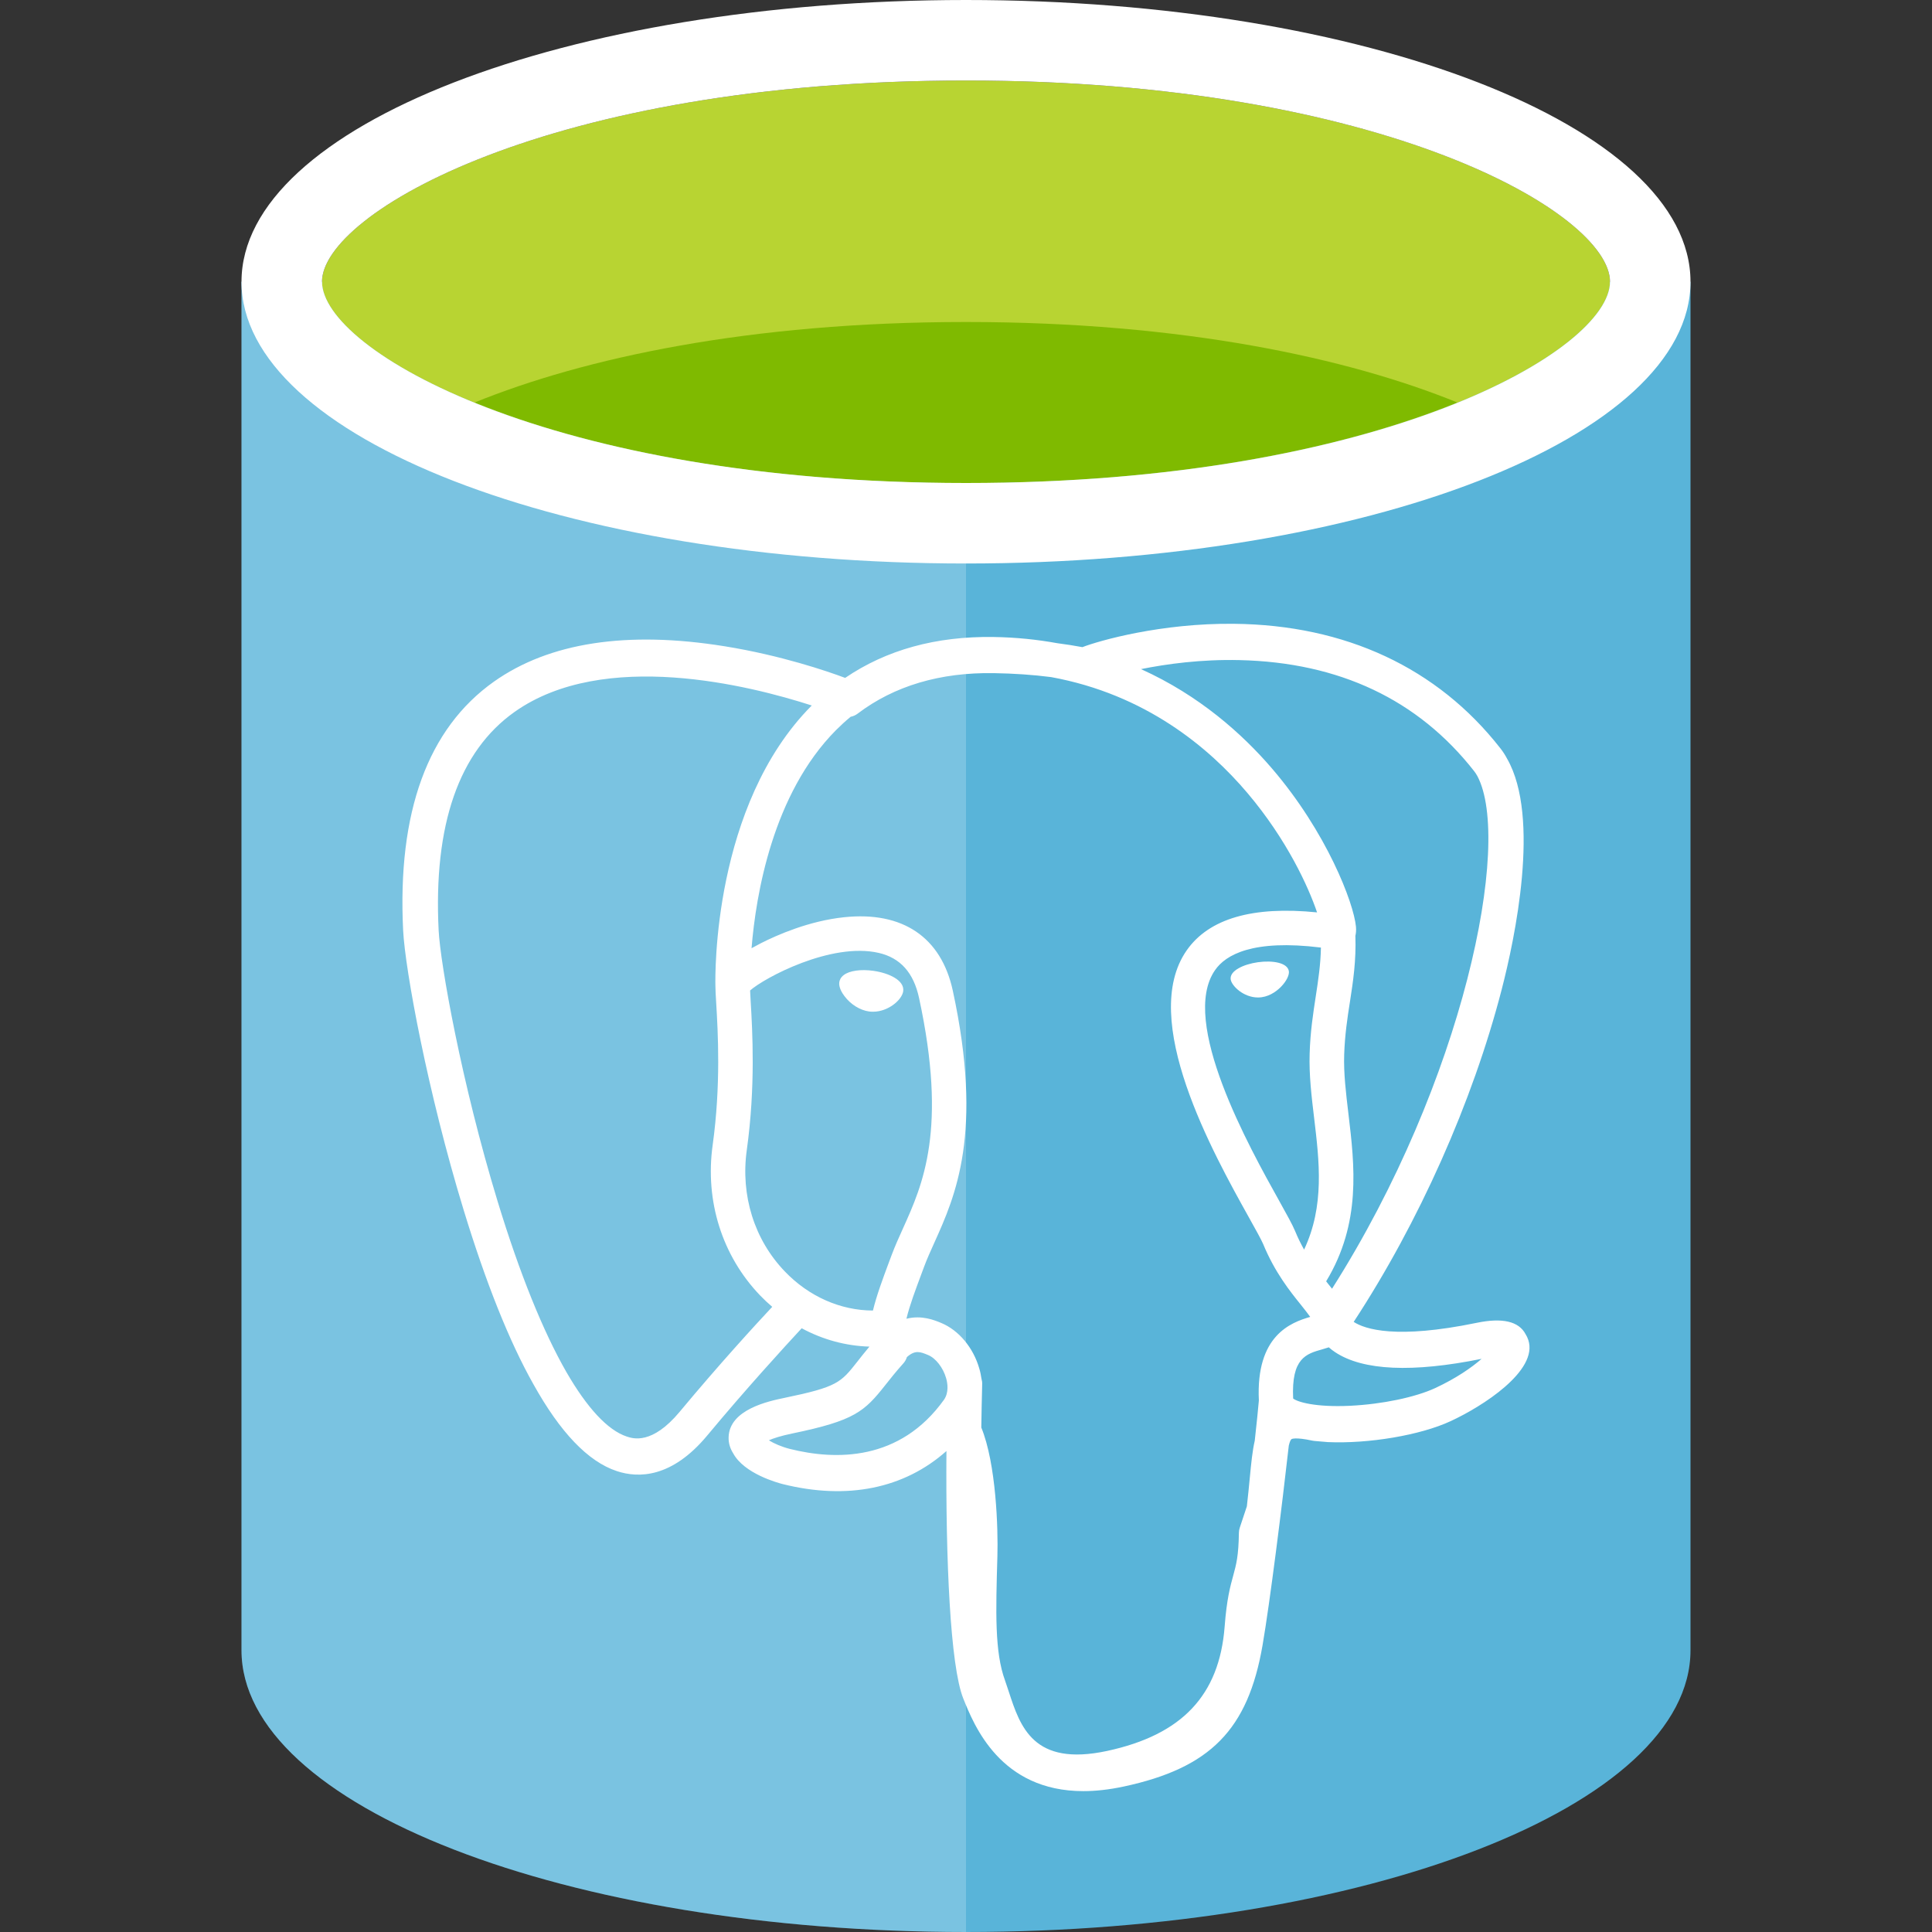<?xml version="1.0" encoding="utf-8"?>
<!-- Generator: Adobe Illustrator 21.1.0, SVG Export Plug-In . SVG Version: 6.00 Build 0)  -->
<svg version="1.1" id="Layer_1" xmlns="http://www.w3.org/2000/svg" xmlns:xlink="http://www.w3.org/1999/xlink" x="0px" y="0px"
	 width="24px" height="24px" viewBox="0 0 24 24" enable-background="new 0 0 24 24" xml:space="preserve">
<rect x="0" y="0" width="24" height="24" fill="#333333" stroke="none"/>
<path fill="#59B4D9" d="M3,3.5v17c0,1.933,4.03,3.5,9,3.5s9-1.567,9-3.5v-17H3z"/>
<path opacity="0.2" fill="#FFFFFF" enable-background="new    " d="M12,3.5H3v17c0,1.933,4.03,3.5,9,3.5V3.5z"/>
<path fill="#B8D432" d="M12,1C6.824,1,4,2.651,4,3.5S6.824,6,12,6s8-1.651,8-2.5S17.176,1,12,1z"/>
<path fill="#7FBA00" d="M5.896,5C7.249,5.55,9.301,6,12,6s4.751-0.45,6.104-1C16.751,4.45,14.699,4,12,4S7.249,4.45,5.896,5z"/>
<path fill="#FFFFFF" d="M12,1c5.176,0,8,1.652,8,2.5S17.176,6,12,6S4,4.348,4,3.5S6.824,1,12,1 M12,0C7.029,0,3,1.567,3,3.5
	S7.029,7,12,7s9-1.567,9-3.5S16.971,0,12,0L12,0z"/>
<g>
	<path fill="#FFFFFF" d="M18.985,16.645c-0.009-0.026-0.02-0.05-0.034-0.072c-0.084-0.159-0.288-0.207-0.609-0.14
		c-0.999,0.206-1.386,0.079-1.526-0.012c0.811-1.238,1.477-2.732,1.838-4.127c0.165-0.637,0.484-2.14,0.069-2.867
		c-0.026-0.049-0.055-0.094-0.087-0.134c-0.779-0.996-1.923-1.53-3.307-1.544c-0.904-0.01-1.674,0.209-1.883,0.29
		c-0.101-0.019-0.205-0.035-0.312-0.049c-0.248-0.045-0.512-0.073-0.792-0.077c-0.715-0.011-1.332,0.16-1.843,0.508
		c-0.222-0.083-0.796-0.28-1.498-0.393c-1.213-0.195-2.178-0.047-2.866,0.44c-0.821,0.582-1.2,1.621-1.127,3.09
		c0.025,0.494,0.306,2.015,0.751,3.471c0.278,0.91,0.567,1.633,0.866,2.164c0.334,0.601,0.68,0.963,1.036,1.081
		c0.27,0.09,0.684,0.087,1.123-0.44c0.484-0.582,0.961-1.103,1.175-1.334c0.263,0.142,0.548,0.219,0.84,0.228
		c0,0.001,0,0.002,0,0.002c-0.059,0.07-0.108,0.132-0.149,0.185c-0.205,0.26-0.247,0.314-0.906,0.45
		c-0.187,0.039-0.685,0.141-0.693,0.49c-0.002,0.074,0.02,0.14,0.056,0.197c0.137,0.256,0.557,0.368,0.613,0.383
		c0.806,0.202,1.513,0.056,2.037-0.41c-0.01,1.348,0.047,2.669,0.209,3.074c0.134,0.334,0.46,1.151,1.492,1.151
		c0.151,0,0.318-0.018,0.501-0.057c1.077-0.231,1.544-0.707,1.725-1.756c0.091-0.527,0.243-1.74,0.326-2.48
		c0.01-0.041,0.021-0.071,0.034-0.08c0,0,0.042-0.028,0.258,0.019c0.009,0.002,0.018,0.003,0.027,0.004l0.153,0.013
		c0.003,0,0.006,0,0.009,0.001c0.512,0.023,1.155-0.086,1.529-0.26C18.41,17.474,19.112,17.03,18.985,16.645z M6.182,14.925
		c-0.449-1.472-0.712-2.952-0.733-3.367c-0.066-1.312,0.252-2.225,0.944-2.715c1.11-0.785,2.924-0.327,3.691-0.079
		c-0.002,0.002-0.004,0.004-0.006,0.006c-1.223,1.235-1.194,3.345-1.191,3.474c0,0.05,0.004,0.12,0.01,0.217
		c0.021,0.355,0.06,1.015-0.044,1.763c-0.097,0.695,0.117,1.375,0.588,1.867c0.049,0.051,0.1,0.099,0.152,0.143
		c-0.21,0.224-0.665,0.721-1.15,1.304c-0.343,0.412-0.58,0.333-0.658,0.307c-0.237-0.079-0.491-0.355-0.748-0.799
		C6.747,16.541,6.455,15.82,6.182,14.925z M9.812,17.999c-0.103-0.026-0.198-0.068-0.261-0.107c0.054-0.024,0.143-0.054,0.292-0.085
		c0.775-0.16,0.895-0.272,1.157-0.604c0.06-0.076,0.128-0.162,0.222-0.267c0.021-0.023,0.035-0.05,0.044-0.078
		c0.103-0.091,0.165-0.066,0.264-0.025c0.094,0.039,0.186,0.157,0.223,0.287c0.018,0.061,0.037,0.178-0.027,0.269
		C11.179,18.152,10.383,18.142,9.812,17.999z M11.077,15.589l-0.032,0.085c-0.08,0.215-0.155,0.416-0.201,0.606
		c-0.403-0.001-0.796-0.174-1.094-0.485C9.37,15.4,9.198,14.849,9.277,14.285c0.11-0.79,0.07-1.478,0.048-1.848
		c-0.003-0.052-0.006-0.097-0.007-0.133c0.179-0.158,1.007-0.602,1.597-0.467c0.269,0.062,0.434,0.245,0.502,0.561
		c0.353,1.634,0.047,2.315-0.2,2.862C11.166,15.373,11.118,15.479,11.077,15.589z M15.526,18.352
		c-0.01,0.107-0.022,0.227-0.037,0.36l-0.088,0.265c-0.007,0.021-0.011,0.043-0.011,0.065c-0.004,0.287-0.033,0.392-0.069,0.525
		c-0.038,0.139-0.082,0.296-0.108,0.639c-0.066,0.855-0.531,1.345-1.461,1.545c-0.916,0.196-1.078-0.3-1.221-0.738
		c-0.016-0.049-0.031-0.094-0.046-0.137c-0.13-0.354-0.115-0.853-0.095-1.544c0.01-0.339-0.015-1.149-0.2-1.599
		c0.003-0.177,0.006-0.357,0.011-0.539c0.001-0.024-0.003-0.047-0.009-0.068c-0.006-0.041-0.014-0.083-0.027-0.126
		c-0.074-0.259-0.255-0.475-0.471-0.565c-0.086-0.036-0.244-0.101-0.434-0.053c0.04-0.167,0.111-0.355,0.187-0.559l0.032-0.086
		c0.036-0.097,0.081-0.197,0.129-0.303c0.258-0.573,0.611-1.357,0.228-3.128c-0.144-0.664-0.623-0.988-1.349-0.912
		c-0.435,0.045-0.834,0.221-1.033,0.322c-0.043,0.022-0.082,0.043-0.118,0.063C9.39,11.111,9.6,9.862,10.384,9.071
		c0.059-0.059,0.12-0.115,0.183-0.167c0.031-0.006,0.061-0.019,0.087-0.039c0.455-0.345,1.024-0.514,1.693-0.503
		c0.247,0.004,0.484,0.02,0.71,0.049c1.172,0.214,1.96,0.874,2.439,1.44c0.492,0.581,0.758,1.167,0.865,1.483
		c-0.8-0.081-1.343,0.077-1.619,0.471c-0.6,0.857,0.328,2.521,0.774,3.321c0.082,0.147,0.152,0.273,0.175,0.327
		c0.145,0.352,0.333,0.587,0.471,0.758c0.042,0.053,0.083,0.104,0.114,0.148c-0.242,0.07-0.677,0.231-0.638,1.038
		c-0.008,0.095-0.026,0.274-0.051,0.499C15.558,18.023,15.543,18.174,15.526,18.352z M16.064,17.373
		c-0.024-0.503,0.163-0.555,0.361-0.611c0.028-0.008,0.055-0.016,0.082-0.025c0.024,0.021,0.05,0.042,0.081,0.062
		c0.345,0.227,0.956,0.255,1.817,0.081c-0.122,0.107-0.314,0.241-0.576,0.363c-0.248,0.115-0.662,0.201-1.056,0.22
		C16.338,17.484,16.117,17.415,16.064,17.373z M16.409,11.771c-0.004,0.212-0.033,0.404-0.064,0.605
		c-0.033,0.216-0.068,0.44-0.076,0.711c-0.009,0.264,0.024,0.538,0.056,0.804c0.064,0.536,0.131,1.088-0.125,1.632
		c-0.04-0.071-0.078-0.148-0.113-0.233c-0.032-0.077-0.101-0.201-0.196-0.372c-0.372-0.667-1.243-2.229-0.797-2.867
		C15.225,11.861,15.562,11.666,16.409,11.771z M16.547,16.009c-0.017-0.021-0.034-0.043-0.052-0.065
		c-0.007-0.009-0.014-0.018-0.021-0.027c0.439-0.725,0.353-1.442,0.277-2.078c-0.031-0.261-0.061-0.507-0.053-0.739
		c0.008-0.245,0.04-0.456,0.072-0.659c0.039-0.251,0.078-0.51,0.067-0.816c0.008-0.032,0.011-0.07,0.007-0.115
		c-0.028-0.293-0.362-1.171-1.045-1.966c-0.367-0.427-0.9-0.905-1.625-1.232c0.317-0.064,0.745-0.123,1.223-0.112
		c1.24,0.028,2.22,0.492,2.915,1.379c0.014,0.018,0.028,0.039,0.04,0.061C18.788,10.459,18.184,13.431,16.547,16.009z"/>
	<path fill="#FFFFFF" d="M10.85,12.06c-0.156-0.022-0.297-0.002-0.368,0.052c-0.04,0.03-0.053,0.066-0.056,0.09
		c-0.009,0.064,0.036,0.135,0.064,0.172c0.078,0.104,0.193,0.175,0.306,0.191c0.016,0.002,0.033,0.003,0.049,0.003
		c0.189,0,0.36-0.147,0.375-0.255C11.238,12.177,11.041,12.087,10.85,12.06z"/>
	<path fill="#FFFFFF" d="M15.627,11.953c-0.179,0.025-0.354,0.106-0.339,0.213c0.012,0.083,0.161,0.225,0.339,0.225
		c0.015,0,0.03-0.001,0.045-0.003c0.118-0.016,0.205-0.092,0.246-0.135c0.063-0.066,0.099-0.14,0.093-0.187l0,0
		C15.996,11.958,15.807,11.928,15.627,11.953z"/>
</g>
</svg>
